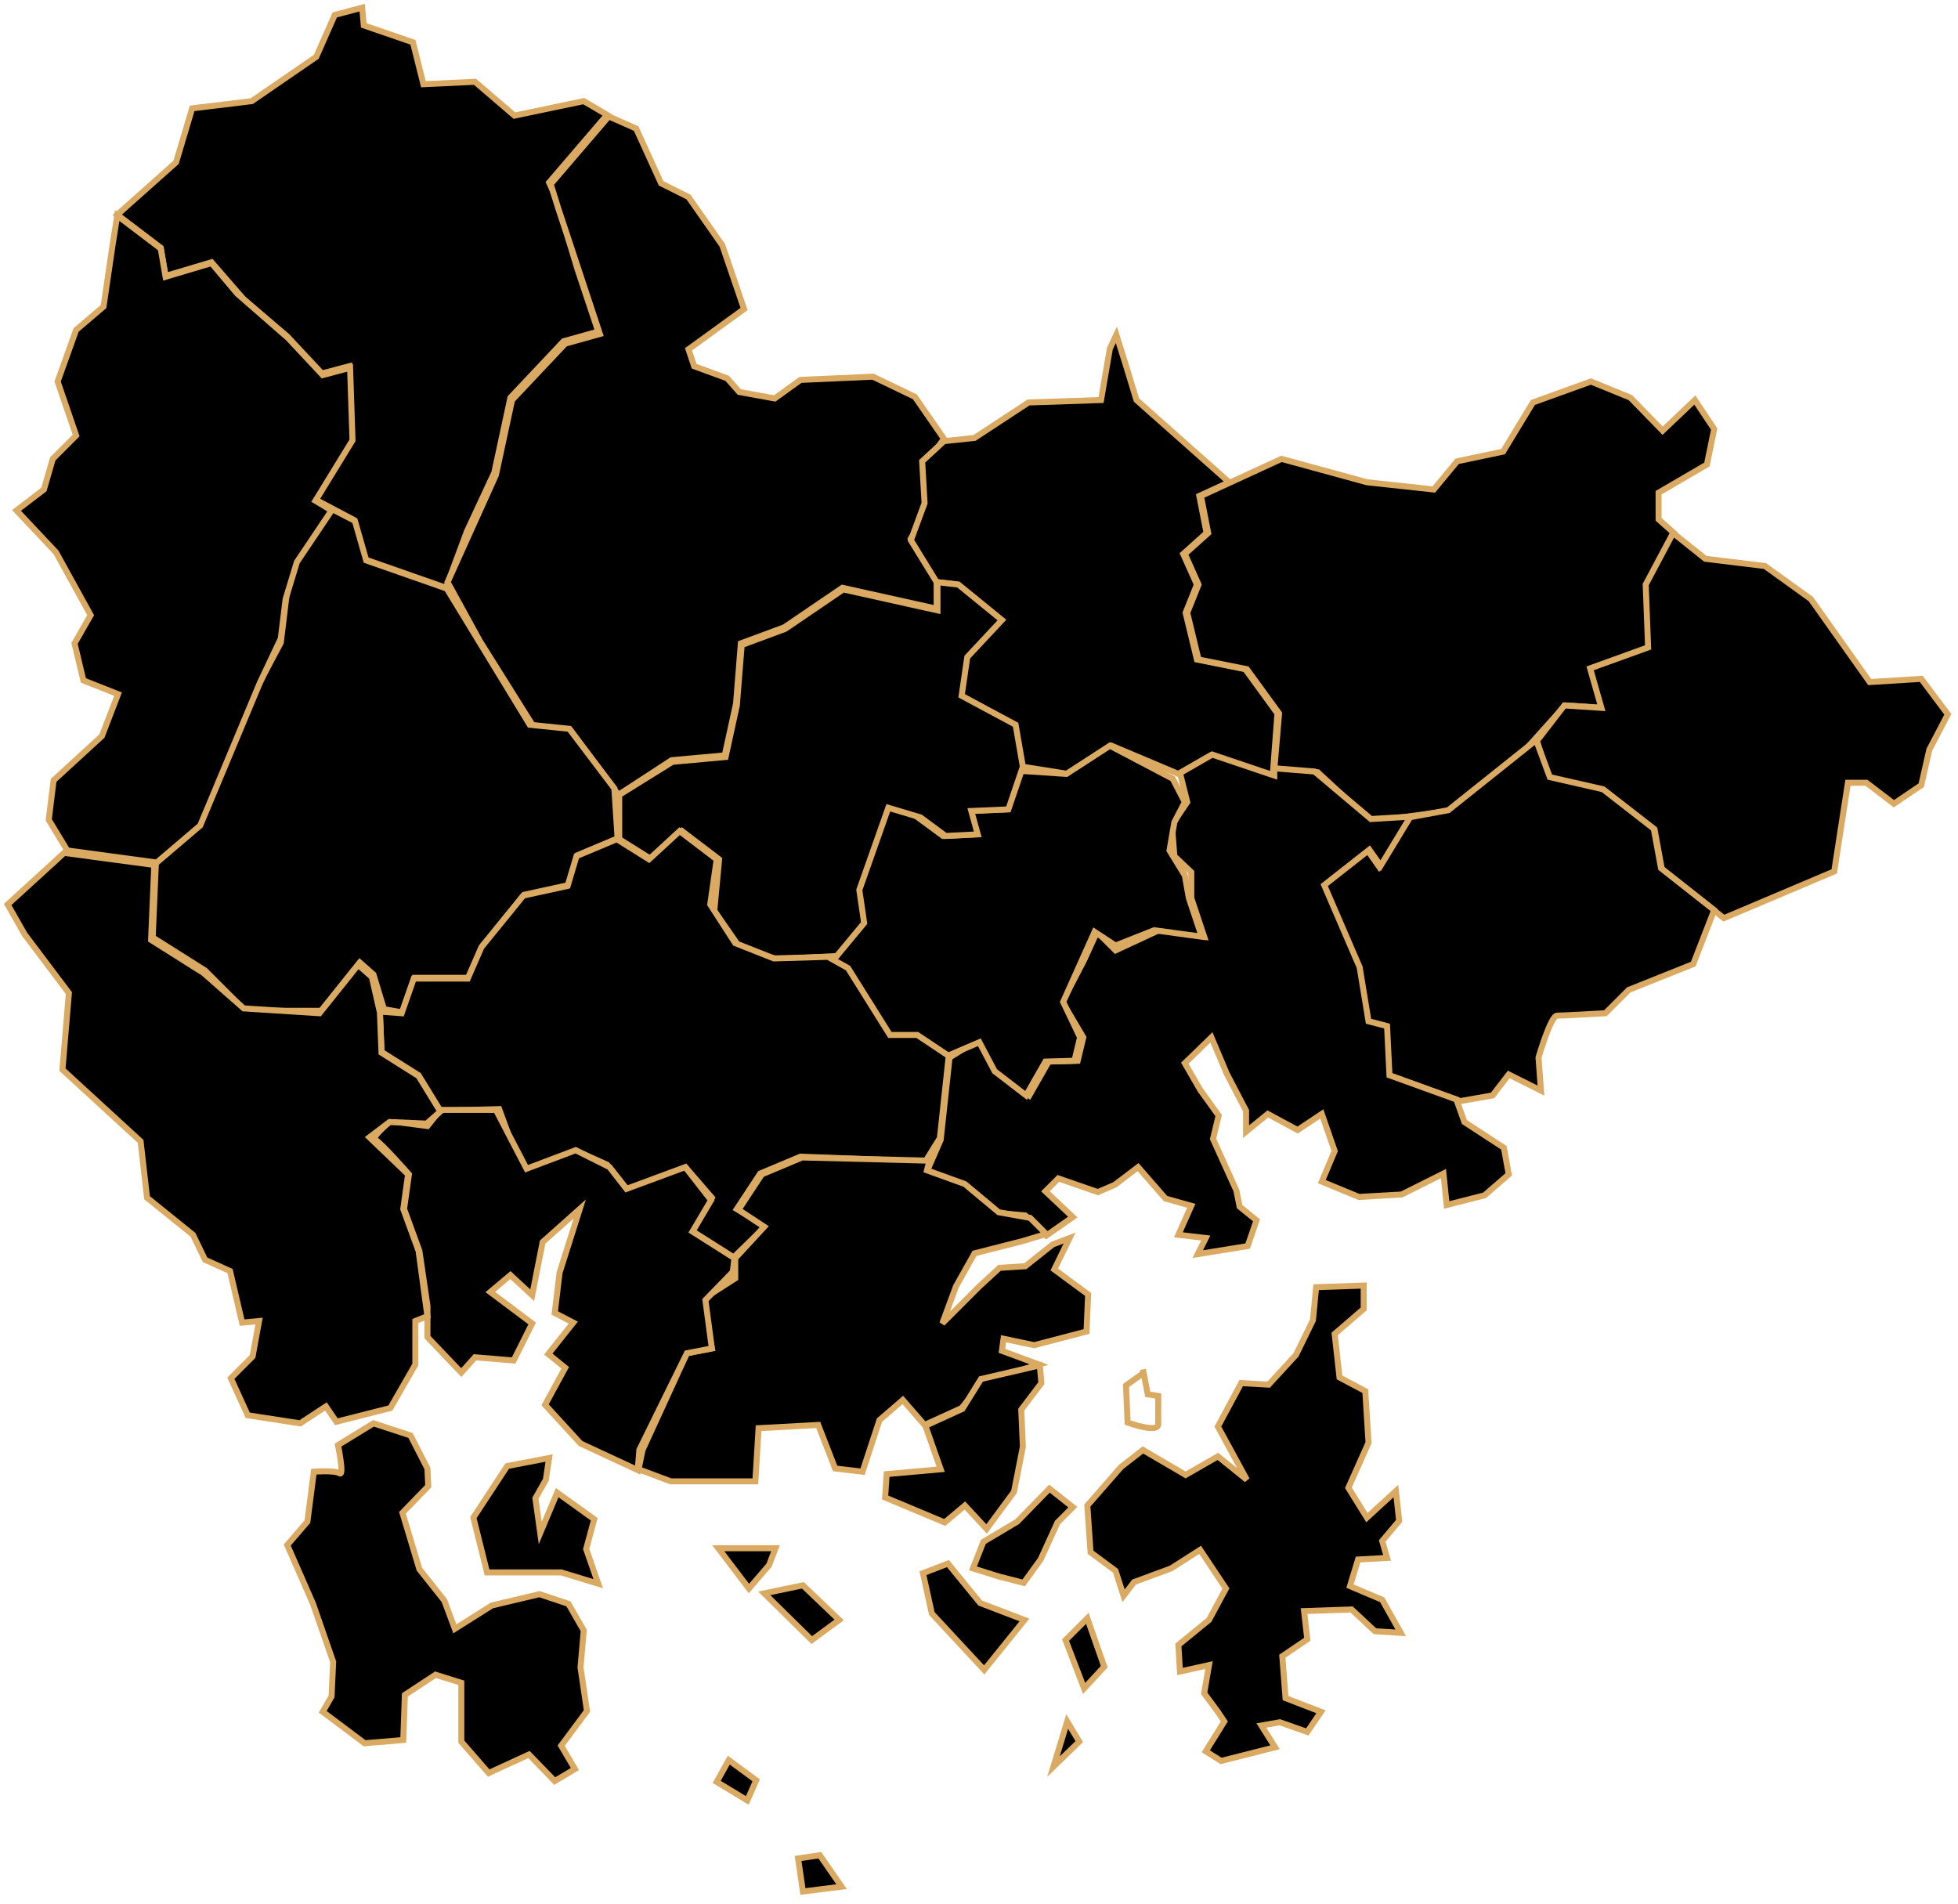 <svg width="326" height="317" viewBox="0 0 326 317" fill="none" xmlns="http://www.w3.org/2000/svg">
<g id="&#234;&#178;&#189;&#236;&#131;&#129;&#235;&#130;&#168;&#235;&#143;&#132; 1" clipPath="url(#clip0_844_1795)">
<g id="&#235;&#160;&#136;&#236;&#157;&#180;&#236;&#150;&#180; 1">
<g id="Group">
<path id="Geochang" d="M19.519 35.751L26.763 41.251L27.568 45.947L35.215 43.666L40.581 49.837L47.825 56.008L53.593 62.179L58.154 60.972L58.557 73.045L52.386 83.106L58.959 86.594L60.837 93.168L74.253 97.863L77.74 88.472L82.302 78.68L84.985 66.203L93.839 56.813L99.607 55.203L96.119 44.739L92.631 33.068L91.424 30.385L101.083 19.116L97.192 16.836L85.655 19.251L79.082 13.616L70.496 14.019L68.752 7.043L60.569 4.226L60.301 1.274L55.74 2.482L52.654 9.458L41.922 16.836L31.995 18.043L29.312 27.031L19.519 35.751Z" fill="currentColor" stroke="#DAAA63" strokeWidth="2.012"/>
<path id="Hapcheon" d="M102.961 132.34L94.912 121.474H89.143L79.887 106.717L74.521 96.924L82.57 79.082L85.253 66.606L94.107 57.215L99.876 55.605L92.9 34.544L91.692 30.654L101.351 19.385L105.912 21.397L110.071 30.519L114.632 32.8L120.266 40.849L123.888 51.447L114.632 58.154L115.571 60.972L121.071 62.984L123.084 65.264L128.986 66.338L133.279 63.252L145.353 62.715L152.328 66.069L157.158 73.045L153.938 77.606L154.341 85.387L151.658 89.68L155.951 96.656V101.351L140.255 97.863L130.596 104.436L123.352 107.119L122.547 117.181L120.669 125.766L111.815 126.571L102.961 132.34Z" fill="currentColor" stroke="#DAAA63" strokeWidth="2.012"/>
<path id="Changnyeong" d="M160.914 109.4L166.683 103.229L159.438 97.326L155.951 96.924L151.658 89.948L153.938 83.777L153.536 76.801L157.158 73.448L162.256 72.911L171.244 67.008L183.317 66.606L184.793 58.02L185.866 55.74L187.342 60.435L189.22 66.606L204.647 80.289L199.684 82.57L200.891 88.741L197.001 92.229L199.281 97.326L197.403 102.022L199.281 109.802L207.33 111.412L212.696 118.791L211.891 129.254L201.562 125.766L196.196 128.852L185.061 124.157L177.817 128.852L170.171 127.644L168.963 120.669L159.304 116.778L160.914 109.4Z" fill="currentColor" stroke="#DAAA63" strokeWidth="2.012"/>
<path id="Miryang" d="M241.27 135.023L253.612 125.23L260.588 117.449L266.759 117.852L264.881 111.278L274.54 107.79L274.137 97.326L278.699 88.741L276.15 86.46V82.033L284.199 77.338L285.406 71.435L282.186 66.606L276.82 71.704L271.454 66.204L264.881 63.52L255.222 67.008L250.259 75.192L242.612 76.801L238.722 81.497L227.587 80.289L213.367 76.399L199.952 82.57L201.159 88.741L197.269 92.229L199.55 97.326L197.671 102.022L199.55 109.802L207.599 111.412L212.965 118.791L212.16 128.181L219.404 128.584L228.258 136.767L241.27 135.023Z" fill="currentColor" stroke="#DAAA63" strokeWidth="2.012"/>
<path id=" Yangsan" d="M307.675 130.328L305.394 145.084L287.016 152.865L276.686 144.682L275.479 138.108L267.027 131.535L258.173 130.73L255.893 123.352L260.454 117.449L266.625 117.851L264.747 111.278L274.406 107.79L274.003 97.326L278.564 88.741L283.93 93.034L293.857 94.241L301.504 99.741L311.297 113.559L319.883 113.022L324.31 118.925L321.224 124.827L319.883 130.73L315.322 133.815L310.76 130.328H307.675Z" fill="currentColor" stroke="#DAAA63" strokeWidth="2.012"/>
<path id="Gimhae" d="M243.148 183.317L231.209 179.024L230.807 170.841L227.721 170.036L226.245 161.048L220.074 146.694L227.721 141.596L229.599 144.279L234.563 136.096L241.136 134.889L255.759 123.218L258.039 129.388L266.893 131.401L275.345 137.974L276.552 144.548L285.406 151.523L281.918 160.511L271.186 164.804L267.296 168.695C267.296 168.695 260.32 169.097 259.246 169.097C258.173 169.097 256.161 176.073 256.161 176.073L256.563 181.573L251.197 178.89L248.514 182.378L243.148 183.317Z" fill="currentColor" stroke="#DAAA63" strokeWidth="2.012"/>
<path id="Changwon" d="M197.672 133.547L195.123 137.303L195.525 142.535L198.342 145.218V149.511L200.489 155.95L193.245 154.743L185.732 158.231L182.647 155.145L180.5 159.841L176.878 166.816L180.366 172.719L179.427 176.609L174.598 176.744L171.378 182.378L166.146 178.353L163.463 172.719L158.097 176.073L156.621 189.756L154.341 194.988L160.646 197.269L166.28 201.964L170.707 202.366L174.195 205.72L178.622 202.635L174.061 198.342L176.207 196.196L182.781 198.476L185.598 197.269L189.488 194.317L194.049 199.549L198.342 200.757L196.196 205.586L200.757 206.123L199.415 208.806L207.733 207.464L209.208 203.171L206.391 200.891L205.855 198.208L201.964 189.622L202.903 185.732L199.818 181.439L197.269 177.012L201.696 172.719L204.245 178.756L207.465 184.927V188.415L211.087 185.463L216.05 188.146L220.075 185.463L222.221 191.634L220.075 196.732L226.246 199.281L233.356 198.879L240.331 195.391L240.868 200.622L247.173 199.013L251.198 195.525L250.393 191.098L243.819 186.805L242.478 183.049L231.343 179.024L230.941 170.841L227.855 170.036L226.38 161.048L220.477 147.365L227.99 141.462L229.868 144.145L234.831 135.962L228.258 136.364L218.867 128.449L212.16 127.913V129.12L201.83 125.632L196.464 128.718L197.672 133.547Z" fill="currentColor" stroke="#DAAA63" strokeWidth="2.012"/>
<path id="Haman" d="M141.328 161.719L137.974 159.438L143.609 153.67L142.804 148.17L145.084 141.73L147.633 133.95L152.463 135.828L157.024 139.181L162.39 138.913L161.317 135.023L167.488 134.754L169.5 128.315L177.549 128.852L184.793 124.157L195.257 129.657L197.269 133.547L195.525 136.901L194.72 141.596L197.269 145.755L197.94 149.511L200.086 155.95L192.171 154.877L185.732 157.426L182.244 155.145L177.012 166.816L179.829 172.719L178.89 176.609L174.061 176.744L170.841 182.378L165.609 178.353L163.061 173.524L157.426 175.939L152.194 172.451H147.633L141.328 161.719Z" fill="currentColor" stroke="#DAAA63" strokeWidth="2.012"/>
<path id="Uiryeong" d="M123.218 157.828L118.925 151.657L119.73 143.072L113.559 138.377L108.461 143.072L103.095 139.718V132.34L111.949 126.84L120.803 126.035L122.681 117.449L123.486 107.388L130.73 104.705L140.389 98.131L156.085 101.619V96.924L159.572 97.326L166.817 103.229L161.048 109.4L160.109 115.839L169.097 120.669L170.304 127.644L167.89 134.754L161.719 135.023L162.792 138.913L157.426 139.181L153.267 136.096L147.901 134.486L143.072 148.17L143.877 153.67L139.316 159.17L129.389 159.707L123.218 157.828Z" fill="currentColor" stroke="#DAAA63" strokeWidth="2.012"/>
<path id="Sancheong" d="M59.899 160.243L53.459 168.292H40.849L34.142 161.585L25.422 156.084L25.959 143.608L32.666 137.84L43.264 113.559L46.752 106.985L47.825 98.131L49.435 93.302L55.203 84.716L59.094 86.728L60.972 93.302L74.387 97.997L88.204 120.669L94.778 121.339L102.29 131.267L102.827 139.584L96.119 142.401L94.644 147.365L87.265 148.974L80.29 157.56L78.009 162.792H69.021L67.009 168.56L63.923 168.024L62.179 162.255L59.899 160.243Z" fill="currentColor" stroke="#DAAA63" strokeWidth="2.012"/>
<path id="Jinju" d="M118.522 199.415L114.229 194.452L104.436 198.074L101.083 193.915L95.985 191.634L86.997 195.257L83.106 184.659L73.314 184.927L69.691 179.024L63.52 175.134L63.252 168.426L66.874 168.695L68.886 162.926H77.875L80.155 157.694L87.131 149.109L94.509 147.499L95.985 142.535L102.693 139.718L108.059 143.072L113.156 138.377L119.327 143.072L118.254 150.584L122.413 157.024L128.852 159.572L137.84 159.304L141.194 161.182L148.17 172.317H152.731L157.963 175.805L156.487 189.488L154.072 193.378L133.279 192.573L126.571 195.391L122.681 201.293L127.51 204.11L122.144 209.342L115.169 204.915L118.522 199.415Z" fill="currentColor" stroke="#DAAA63" strokeWidth="2.012"/>
<path id="Goseong" d="M106.985 241.404L114.364 225.306L118.522 224.501L116.778 216.452L122.413 212.83V209.476L127.242 204.245L122.949 201.427L126.84 195.525L133.547 192.708L154.743 193.244L154.341 194.854L160.646 197.135L166.28 201.83L171.512 202.769L174.195 205.452L170.17 206.659L162.256 208.672L159.17 214.172L156.89 220.343L163.06 214.172L166.414 211.086L170.707 210.818L175.268 207.196L178.085 206.123L175.536 211.355L181.171 215.513L180.903 221.684L172.183 223.965L167.085 222.892L166.817 224.904L172.988 227.184L163.731 230.002L160.109 234.429L153.938 237.246L150.316 233.087L146.426 236.441L143.609 245.026L139.047 244.49L136.23 237.246L126.303 237.782L125.767 246.636H111.681L106.315 244.624L106.985 241.404Z" fill="currentColor" stroke="#DAAA63" strokeWidth="2.012"/>
<path id="Sacheon" d="M71.167 187.476L64.996 186.671C64.996 186.671 61.643 189.488 62.447 189.756C63.252 190.025 68.082 195.525 68.082 195.525L67.277 201.293L69.826 208.269L71.167 217.391V222.623L76.802 228.526L79.082 225.977L85.521 226.514L88.607 220.343L81.631 215.111L84.985 212.294L88.607 215.647L90.351 206.793L96.522 201.293L93.168 211.891L92.363 218.599L95.449 220.209L91.29 225.44L94.107 227.721L90.753 233.892L96.656 240.331L106.181 244.758L106.449 241.404L114.364 225.306L118.523 224.501L117.449 216.452L122.01 211.757L122.279 209.476L115.303 205.049L118.388 199.818L114.096 194.317L104.303 197.94L101.485 194.317L95.851 191.5L87.668 194.586L82.57 184.793H73.314L71.167 187.476Z" fill="currentColor" stroke="#DAAA63" strokeWidth="2.012"/>
<path id="Hadong" d="M8.921 143.608L1.275 150.584L4.092 155.548L11.47 165.341L10.397 178.085L23.41 190.025L24.483 199.415L32.129 205.586L34.142 209.745L38.3 211.623L40.312 220.209L43.13 219.94L42.056 225.843L38.434 229.465L41.252 235.636L49.971 236.977L54.264 234.16L56.008 236.709L64.996 234.429L69.155 227.184V219.94L71.167 219.135L69.692 208.269L67.143 201.293L67.948 195.525L61.508 189.354L64.862 186.805L71.033 187.073L73.314 185.061L69.692 179.158L63.521 175.268L63.252 168.561L61.911 162.658L59.63 160.646L53.191 168.695L40.581 167.89L33.873 161.987L25.154 156.487L25.69 144.011L10.665 141.999L8.921 143.608Z" fill="currentColor" stroke="#DAAA63" strokeWidth="2.012"/>
<g id="Namhae">
<path d="M71.167 244.49L68.35 238.99L62.179 236.977L56.276 240.599C56.276 240.599 57.35 245.831 56.545 245.295C55.74 244.758 52.252 245.026 52.252 245.026L51.179 253.344L47.825 257.234L52.118 267.027L55.471 276.686L55.203 282.454L53.728 285.003L60.703 290.235L67.143 289.699L67.411 282.186L72.509 278.832L76.802 280.174V289.967L81.363 295.199L88.07 292.113L92.363 296.54L95.717 294.528L93.436 290.638L97.729 284.869L96.656 277.625L97.192 271.454L94.644 267.027L89.814 265.417L81.899 267.295L75.728 271.186L73.984 266.49L69.826 261.259L67.008 251.868L71.301 247.441L71.167 244.49Z" fill="currentColor"/>
<path d="M91.424 242.746L84.448 244.087L78.814 252.673L81.094 261.795H93.436L99.607 263.673L97.595 257.905L98.936 252.941L92.766 248.514L89.948 255.222L89.143 249.453L90.887 246.368L91.424 242.746Z" fill="currentColor"/>
<path d="M71.167 244.49L68.35 238.99L62.179 236.977L56.276 240.599C56.276 240.599 57.35 245.831 56.545 245.295C55.74 244.758 52.252 245.026 52.252 245.026L51.179 253.344L47.825 257.234L52.118 267.027L55.471 276.686L55.203 282.454L53.728 285.003L60.703 290.235L67.143 289.699L67.411 282.186L72.509 278.832L76.802 280.174V289.967L81.363 295.199L88.07 292.113L92.363 296.54L95.717 294.528L93.436 290.638L97.729 284.869L96.656 277.625L97.192 271.454L94.644 267.027L89.814 265.417L81.899 267.295L75.728 271.186L73.984 266.49L69.826 261.259L67.008 251.868L71.301 247.441L71.167 244.49Z" stroke="#DAAA63" strokeWidth="2.012"/>
<path d="M91.424 242.746L84.448 244.087L78.814 252.673L81.094 261.795H93.436L99.607 263.673L97.595 257.905L98.936 252.941L92.766 248.514L89.948 255.222L89.143 249.453L90.887 246.368L91.424 242.746Z" stroke="#DAAA63" strokeWidth="2.012"/>
</g>
<path id="Tongyeong" d="M174.732 247.844L169.366 253.344L163.731 256.698L161.987 261.124L166.28 262.466L170.439 263.539L173.256 259.649L176.073 253.478L178.622 250.929L174.732 247.844ZM157.829 260.32L153.67 261.929L155.146 268.637L163.865 278.027L170.573 269.71L163.195 266.893L157.829 260.32ZM181.037 269.442L177.415 273.064L180.5 281.113L183.854 277.491L181.037 269.442ZM177.683 286.613L175.402 294.126L179.695 289.967L177.683 286.613ZM173.39 230.27L170.036 234.697L170.305 240.868L168.829 248.38L164.268 254.551L160.646 250.661L157.292 253.478L147.365 249.319L147.633 245.429L156.621 244.624L154.072 237.38L160.243 234.563L163.329 229.599L173.122 227.318L173.39 230.27ZM129.12 257.771H119.596L124.693 264.478L128.047 260.588L129.12 257.771ZM133.682 263.942L127.242 265.283L135.157 273.064L139.718 269.71L133.682 263.942ZM136.499 308.882L132.877 309.419L133.682 314.919L140.121 314.114L136.499 308.882ZM121.34 293.052L119.327 296.674L124.425 299.76L125.901 296.406L121.34 293.052Z" fill="currentColor" stroke="#DAAA63" strokeWidth="2.012"/>
<path id="Hamyang" d="M33.337 137.437L26.093 143.608L11.202 141.596L8.116 136.498L8.921 129.925L16.97 122.547L19.653 115.571L13.885 113.29L12.409 107.119L15.092 102.424L9.324 91.96L2.75 84.984L7.311 81.497L8.787 76.399L12.677 72.508L9.592 63.52L12.677 54.935L17.238 51.044L18.714 40.983L19.519 35.885L26.763 41.386L27.568 46.081L35.215 43.8L39.508 48.898L47.959 56.276L53.727 62.447L58.289 61.24L58.691 73.313L52.52 83.375L55.203 84.984L49.435 93.57L47.557 99.741L46.752 106.315L43.264 113.693L33.337 137.437Z" fill="currentColor" stroke="#DAAA63" strokeWidth="2.012"/>
<g id="Geoje">
<path d="M197.403 245.563L190.293 241.404L186.671 244.222L181.037 250.661L181.573 258.441L185.732 261.527L187.073 265.686L188.817 263.405L194.988 261.125L199.818 258.039L204.111 264.478L201.293 269.71L196.196 273.869L196.464 278.296L201.293 277.223L200.488 281.918L202.769 285.003L203.842 286.613L200.757 291.577L203.306 293.187L212.294 290.906L210.013 287.284L213.099 286.747L217.66 288.357L219.94 285.003L214.038 282.723L213.501 275.747L217.66 272.93L217.123 268.234L225.038 267.966L228.928 271.588L233.221 271.857L230.136 266.356L224.77 264.076L226.111 259.649L230.941 259.381L230.136 256.563L232.953 253.21L232.416 248.246L227.587 252.673L224.501 247.709L227.855 240.197L227.319 231.611L223.026 229.331L222.221 222.087L227.05 217.928V214.038L219.135 214.306L218.599 219.806L215.782 225.575L211.221 230.538L206.659 230.27L202.769 237.514L207.598 246.368L202.769 242.478L197.403 245.563Z" fill="currentColor"/>
<path d="M190.293 228.66L187.476 230.672L187.744 236.843C187.744 236.843 192.842 238.721 192.842 237.112V232.416L191.098 232.148L190.293 227.989M190.293 241.404L197.403 245.563L202.769 242.478L207.598 246.368L202.769 237.514L206.659 230.27L211.221 230.538L215.782 225.575L218.599 219.806L219.135 214.306L227.05 214.038V217.928L222.221 222.087L223.026 229.331L227.319 231.611L227.855 240.197L224.501 247.709L227.587 252.673L232.416 248.246L232.953 253.21L230.136 256.563L230.941 259.381L226.111 259.649L224.77 264.076L230.136 266.356L233.221 271.857L228.928 271.588L225.038 267.966L217.123 268.234L217.66 272.93L213.501 275.747L214.038 282.723L219.94 285.003L217.66 288.357L213.099 286.747L210.013 287.284L212.294 290.906L203.306 293.187L200.757 291.577L203.842 286.613L202.769 285.003L200.488 281.918L201.293 277.223L196.464 278.296L196.196 273.869L201.293 269.71L204.111 264.478L199.818 258.039L194.988 261.125L188.817 263.405L187.073 265.686L185.732 261.527L181.573 258.441L181.037 250.661L186.671 244.222L190.293 241.404Z" stroke="#DAAA63" strokeWidth="2.012"/>
</g>
</g>
</g>
</g>
<defs>
<clipPath id="clip0_844_1795">
<rect width="325.49" height="316.046" fill="white"/>
</clipPath>
</defs>
</svg>
